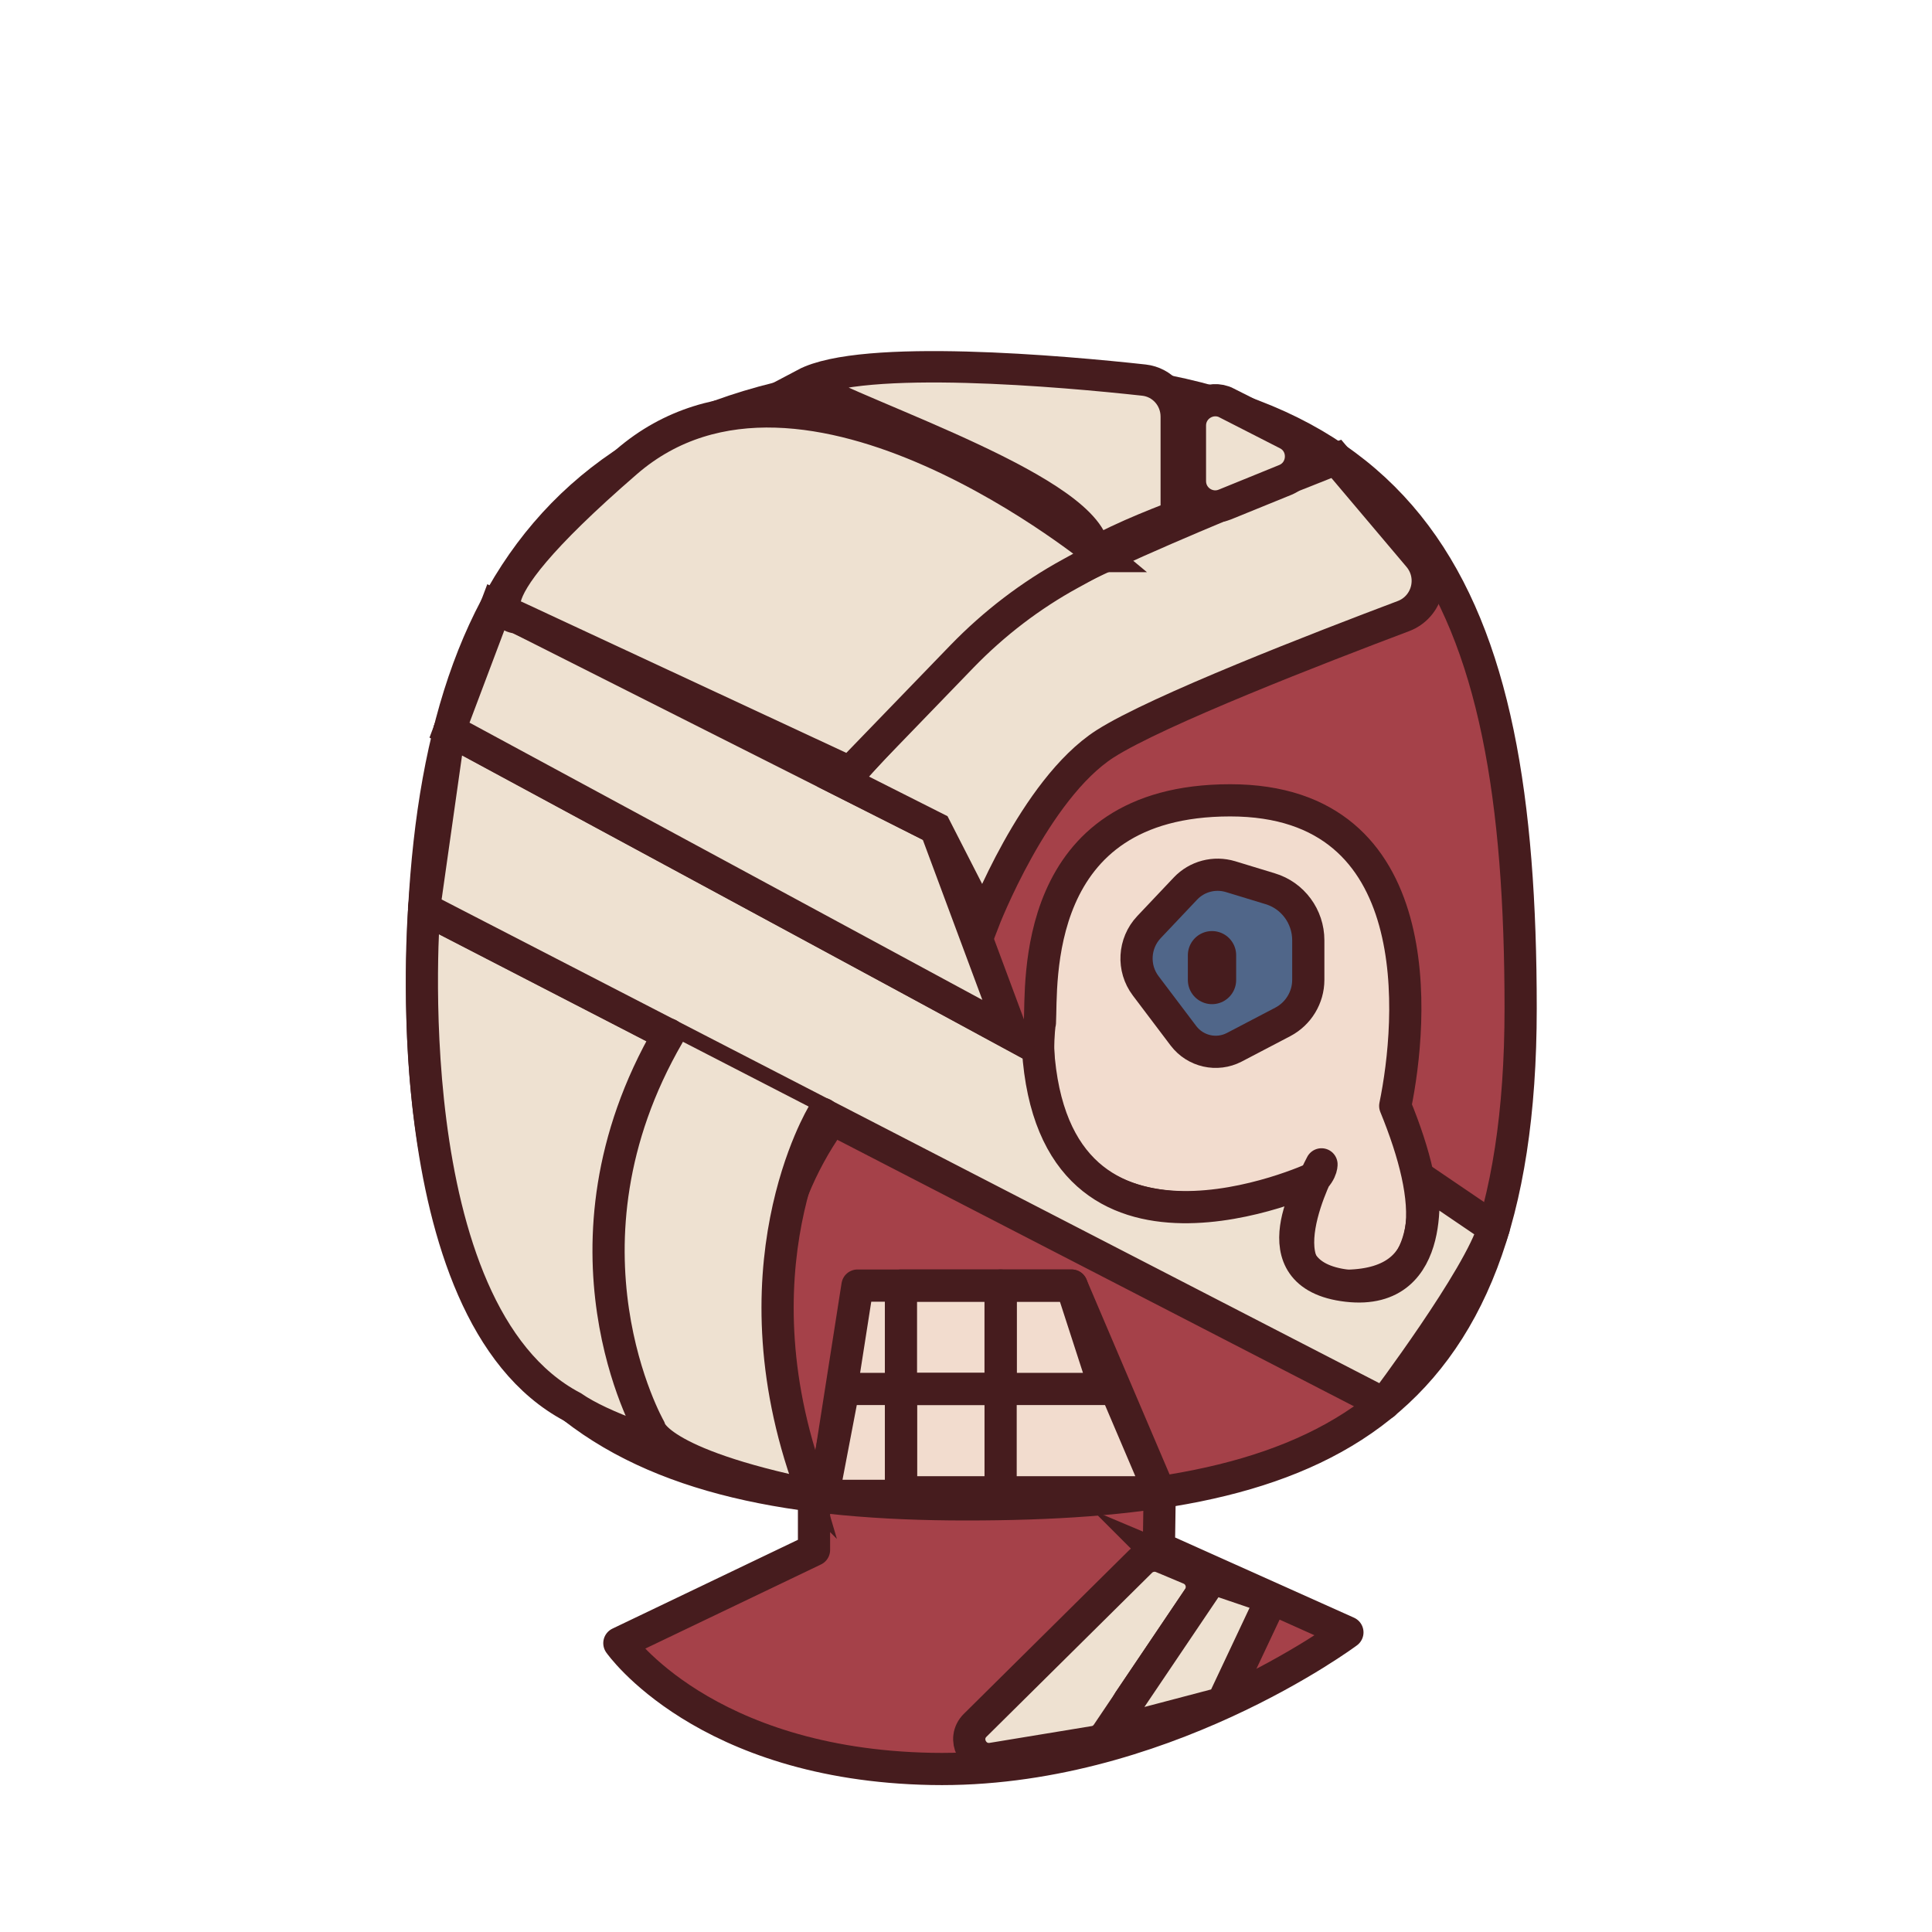 <?xml version="1.0" encoding="UTF-8"?>
<svg id="Spicy_Curly" data-name="Spicy Curly" xmlns="http://www.w3.org/2000/svg" viewBox="0 0 120 120">
  <defs>
    <style>
      .cls-1, .cls-2, .cls-3, .cls-4, .cls-5, .cls-6, .cls-7, .cls-8, .cls-9, .cls-10 {
        stroke: #461c1e;
      }

      .cls-1, .cls-2, .cls-3, .cls-4, .cls-7, .cls-10 {
        stroke-linecap: round;
        stroke-linejoin: round;
      }

      .cls-1, .cls-2, .cls-3, .cls-6, .cls-7, .cls-8, .cls-10 {
        stroke-width: 2px;
      }

      .cls-1, .cls-5, .cls-8, .cls-9 {
        fill: #eee1d1;
      }

      .cls-2 {
        fill: #506689;
      }

      .cls-3, .cls-4 {
        fill: none;
      }

      .cls-4 {
        stroke-width: 3px;
      }

      .cls-5 {
        stroke-width: 2px;
      }

      .cls-5, .cls-6, .cls-8, .cls-9 {
        stroke-miterlimit: 10;
      }

      .cls-6, .cls-7 {
        fill: #a54149;
      }

      .cls-9 {
        stroke-width: 1.95px;
      }

      .cls-10 {
        fill: #f2dcce;
      }
    </style>
  </defs>
  <path id="Neck" class="cls-7" d="M50.56,92.91v3.36l-12.09,5.79s5.25,7.54,19.38,7.81,25.84-8.48,25.84-8.48l-11.71-5.25.05-3.44"/>
  <path id="Head" class="cls-6" d="M26.22,60.87c-.15,26.24,12.52,32.57,33.78,32.57s34.45-4.81,34.45-30.8-6.41-39.32-33.01-39.32-35.09,13.59-35.22,37.55Z"/>
  <g id="Mouth">
    <polygon id="MouthOutline" class="cls-10" points="51.25 92.69 53.26 79.85 66.56 79.85 72.03 92.69 51.25 92.69"/>
    <polygon id="BottomRight_Teeth" class="cls-3" points="62.15 79.85 62.15 86.27 68.64 86.27 66.56 79.85 62.15 79.85"/>
    <rect id="Middle_Teeth" class="cls-3" x="55.96" y="86.27" width="6.19" height="6.64"/>
    <polygon id="BottomLeft_Teeth" class="cls-10" points="55.96 86.27 52.39 86.27 51.12 92.91 55.96 92.91 55.96 86.27"/>
    <rect id="UpperLeft_Teeth" class="cls-3" x="55.96" y="79.85" width="6.19" height="6.42"/>
  </g>
  <g id="Eye">
    <path id="EyeWhite-2" data-name="EyeWhite" class="cls-10" d="M64.58,63.52s-1.75,11.62,9.56,11.49c8.08-.13,7.94-2.69,7.94-2.69,0,0-4.17,7.67,1.62,7.54s5.38-5.25,2.96-11.17c1.08-5.25,2.25-18.98-10.25-18.98s-11.69,11.48-11.82,13.82Z"/>
    <path id="Iris" class="cls-2" d="M76.68,65.04l3-1.57c.97-.51,1.58-1.52,1.58-2.61v-2.46c0-1.47-.96-2.78-2.37-3.2l-2.46-.75c-1-.3-2.08-.02-2.8.74l-2.27,2.4c-.94,1-1.03,2.54-.2,3.64l2.35,3.11c.74.97,2.07,1.27,3.15.71Z"/>
    <line id="Pupil" class="cls-4" x1="75.28" y1="59.33" x2="75.28" y2="60.87"/>
  </g>
  <g id="Bangage">
    <path id="LowerBandage" class="cls-8" d="M49.91,92.1l-1.32-4.47c-1.8-6.1-.72-12.7,2.94-17.91l.16-.23-25.34-13.07s-2.05,25.04,9.21,30.97c3.72,2.56,14.35,4.71,14.35,4.71Z"/>
    <path id="Across_Bandage" class="cls-1" d="M92.78,76.28l-4.46-3.03s1.15,7.28-4.64,6.61-2.02-6.7-2.02-6.7c0,0-16.21,7.52-17.19-8.03-7.04-3.84-36.56-19.77-36.56-19.77l-1.57,11.07,59.63,30.76s5.94-7.88,6.8-10.9Z"/>
    <polygon id="Upper_Accross_Bandage" class="cls-8" points="30.81 37.68 58.12 51.45 62.88 64.25 27.92 45.35 30.81 37.68"/>
    <path id="Upper_LBandage" class="cls-8" d="M61.08,57.24s3.15-8.21,7.56-11.04c3.24-2.07,13.35-5.98,18.52-7.93,1.52-.57,2.01-2.47.96-3.71l-5.12-6.06s-16.97,6.57-20.12,9.17-10.52,10.87-10.52,10.87l5.75,2.9,2.96,5.79Z"/>
    <path id="Bottom_UpperBandage" class="cls-5" d="M68.48,34.54s-18.5-15.43-29.57-5.85-6.76,9.67-6.76,9.67l20.64,9.61,6.97-7.21c1.98-2.04,4.25-3.78,6.74-5.14l1.97-1.08Z"/>
    <path id="Middle_UpperBandage" class="cls-9" d="M73.06,32.07v-6.19c0-1.17-.86-2.14-2-2.27-4.92-.54-17.49-1.67-21.07.23,3.69,2.12,17.89,6.72,17.99,10.51,1.53-.97,5.08-2.29,5.08-2.29Z"/>
    <path id="Corner_Bandage" class="cls-8" d="M76.19,25.03l3.76,1.92c1.2.61,1.12,2.35-.12,2.86l-3.76,1.53c-1.03.42-2.16-.34-2.16-1.46v-3.45c0-1.17,1.24-1.93,2.29-1.4Z"/>
    <path id="Lower_Bandage" class="cls-1" d="M51.12,69.19s-5.96,9.73-.56,23.72c-9.94-2.03-10.21-4.18-10.21-4.18,0,0-6.46-11.31,1.18-24.48"/>
    <path id="L_BodyBandage" class="cls-5" d="M72.19,96.72l1.71.72c.71.3.97,1.17.54,1.82l-5.67,8.42c-.19.28-.48.47-.82.52l-6.32,1.04c-1.18.19-1.91-1.24-1.06-2.08l10.28-10.18c.35-.35.88-.45,1.34-.26Z"/>
    <path id="R_BodyBandage" class="cls-5" d="M75.94,98.24l2.09.71c.51.18.76.76.53,1.25l-2.45,5.2c-.11.24-.33.42-.59.49l-4.41,1.16c-.81.21-1.46-.69-.99-1.39l4.77-7.07c.23-.34.66-.49,1.05-.35Z"/>
  </g>
</svg>
